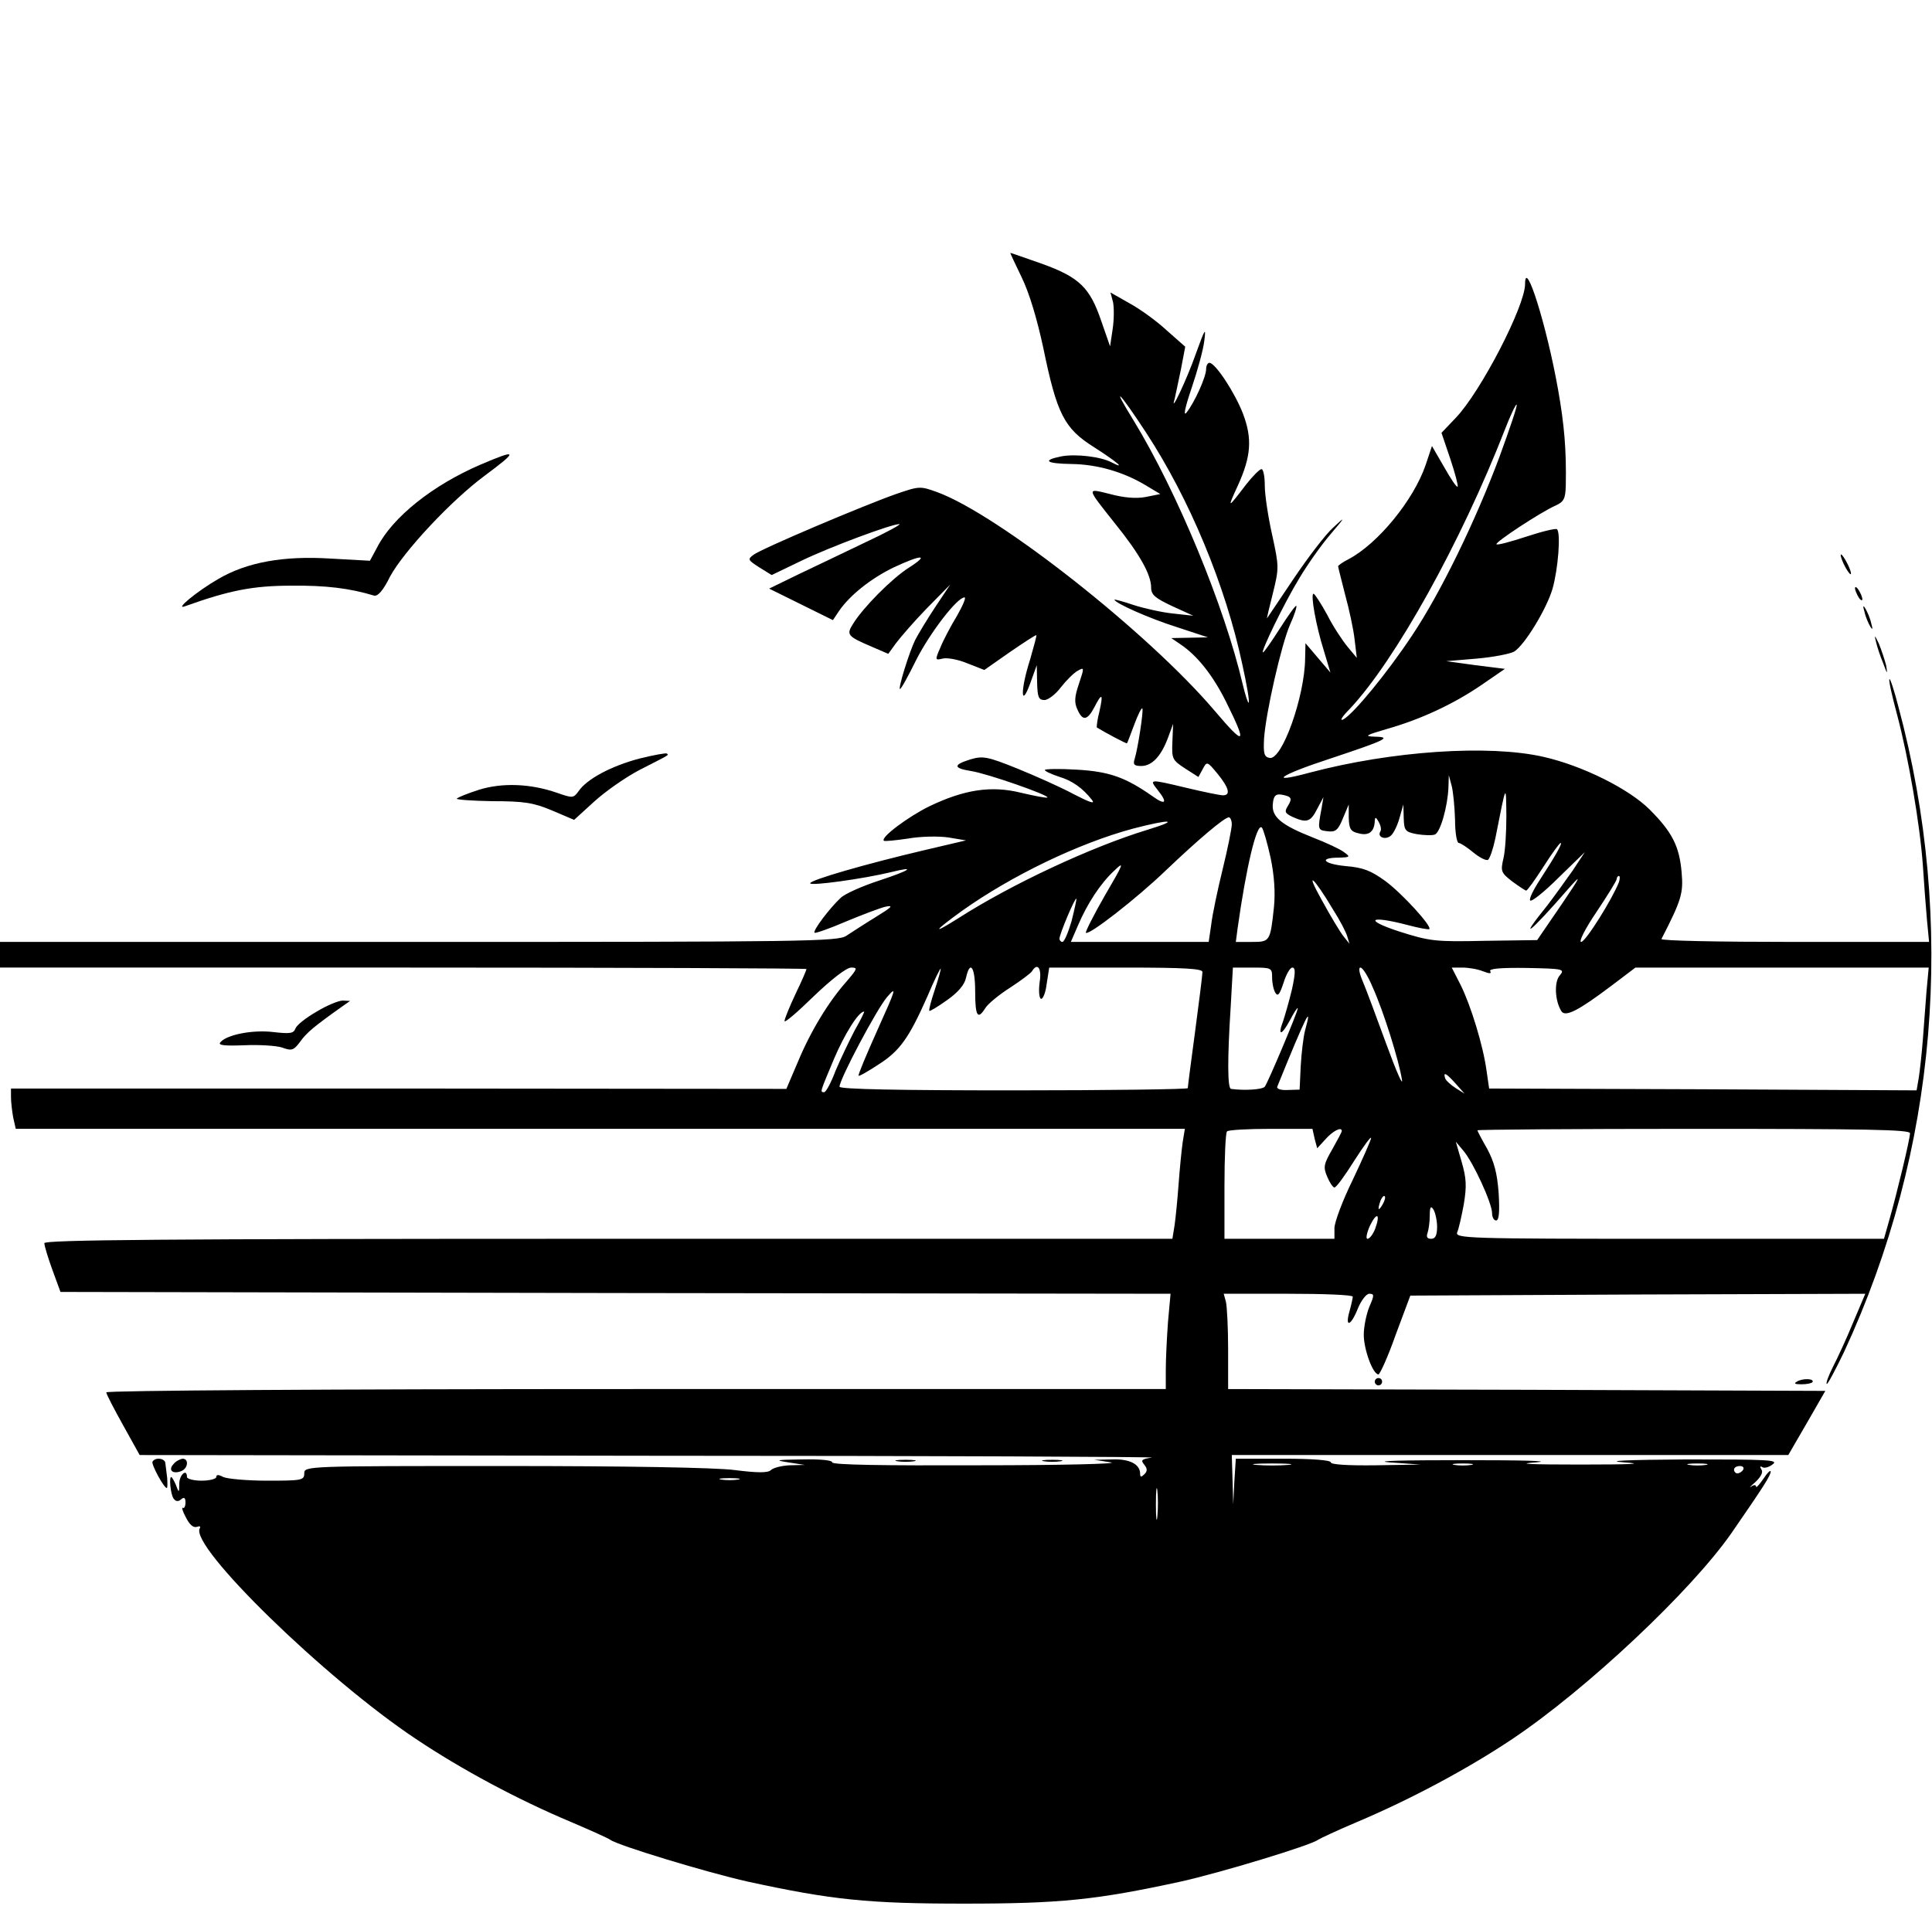 <?xml version="1.0" standalone="no"?>
<!DOCTYPE svg PUBLIC "-//W3C//DTD SVG 20010904//EN"
 "http://www.w3.org/TR/2001/REC-SVG-20010904/DTD/svg10.dtd">
<svg version="1.0" xmlns="http://www.w3.org/2000/svg"
 width="527pt" height="520pt" viewBox="0 0 527 520"
 preserveAspectRatio="xMidYMid meet">

<g transform="translate(0,520) scale(0.1,-0.1)"
fill="#000000" stroke="none">
<path d="M2787 4443 c21 -43 42 -114 59 -193 37 -180 57 -219 138 -270 61 -39
90 -63 49 -42 -29 16 -98 24 -137 17 -55 -11 -43 -20 27 -21 71 -1 142 -22
202 -58 l40 -24 -40 -8 c-26 -5 -60 -2 -97 8 -65 16 -66 20 14 -81 67 -83 98
-139 98 -174 0 -20 11 -29 58 -51 l57 -26 -55 6 c-30 3 -79 14 -107 23 -29 10
-53 16 -53 15 0 -9 94 -51 170 -75 l85 -28 -50 -1 -50 -1 25 -17 c46 -31 88
-84 124 -156 59 -119 53 -124 -31 -25 -179 211 -588 534 -756 596 -47 17 -49
17 -113 -5 -88 -31 -367 -149 -389 -166 -16 -12 -15 -14 16 -34 l34 -21 81 39
c81 39 246 100 267 100 7 0 -35 -23 -93 -50 -58 -28 -140 -67 -184 -88 l-78
-38 87 -43 87 -43 16 24 c30 44 87 89 148 119 79 37 101 37 43 0 -47 -30 -125
-109 -152 -153 -19 -30 -16 -34 52 -63 l44 -19 21 29 c12 16 49 59 84 95 l64
65 -40 -60 c-22 -33 -46 -73 -55 -90 -17 -34 -48 -135 -42 -135 3 0 23 36 45
81 38 74 111 169 131 169 5 0 -5 -23 -21 -51 -17 -28 -37 -66 -45 -86 -15 -34
-14 -35 6 -30 12 3 42 -2 68 -13 l46 -18 70 49 c38 26 70 47 72 46 1 -2 -7
-31 -17 -66 -27 -84 -26 -137 0 -66 l18 50 1 -47 c1 -40 4 -48 20 -48 10 0 31
16 45 35 15 19 35 39 46 45 18 10 18 9 3 -36 -12 -35 -13 -51 -4 -70 14 -32
27 -30 46 6 21 41 25 38 14 -11 -6 -23 -8 -42 -7 -44 23 -14 81 -45 82 -43 2
2 10 25 20 51 10 27 20 47 22 44 4 -4 -12 -109 -21 -138 -5 -15 -1 -19 18 -19
29 0 54 26 73 77 l14 38 -2 -49 c-2 -47 0 -50 35 -73 l36 -23 12 22 c11 21 12
21 40 -13 31 -38 37 -59 15 -59 -8 0 -52 9 -98 20 -105 25 -104 25 -79 -7 27
-34 20 -41 -16 -15 -73 51 -117 67 -206 72 -48 3 -87 2 -87 -1 0 -3 17 -11 38
-18 37 -11 65 -31 91 -64 9 -12 -7 -6 -50 16 -35 19 -105 50 -154 70 -82 33
-94 35 -128 25 -48 -15 -47 -24 3 -32 44 -7 213 -66 207 -72 -2 -2 -34 4 -72
13 -81 20 -154 9 -250 -37 -57 -28 -134 -85 -124 -94 2 -2 32 1 66 6 34 6 83
7 110 3 l48 -8 -115 -27 c-157 -37 -310 -81 -310 -90 0 -8 144 12 219 30 72
18 56 6 -32 -23 -46 -15 -93 -36 -104 -47 -30 -28 -77 -90 -71 -95 2 -2 40 11
84 30 43 18 93 37 109 41 24 5 18 -1 -26 -28 -31 -19 -66 -42 -80 -51 -22 -16
-114 -17 -1166 -17 l-1143 0 0 -35 0 -35 1100 0 c605 0 1100 -2 1100 -4 0 -2
-13 -33 -30 -68 -16 -34 -30 -68 -30 -74 0 -6 36 25 80 68 48 46 89 78 102 78
18 0 17 -3 -12 -37 -49 -55 -98 -135 -133 -219 l-32 -75 -1058 1 -1057 0 0
-24 c0 -13 3 -38 6 -55 l7 -31 1594 0 1595 0 -6 -37 c-3 -21 -8 -72 -11 -113
-3 -41 -8 -92 -11 -113 l-6 -37 -1539 0 c-1225 0 -1539 -3 -1538 -12 0 -7 10
-40 22 -73 l22 -60 1514 -3 1514 -2 -7 -77 c-3 -42 -6 -100 -6 -130 l0 -53
-1445 0 c-840 0 -1445 -4 -1445 -9 0 -5 21 -45 46 -90 l45 -81 1397 -2 c768 0
1382 -3 1364 -5 -28 -4 -31 -7 -21 -19 9 -11 9 -18 1 -26 -9 -9 -12 -9 -12 1
0 26 -29 41 -77 39 l-48 -1 45 -7 c25 -4 -136 -8 -357 -8 -263 -1 -403 1 -403
8 0 6 -33 9 -82 8 -71 -1 -77 -2 -38 -8 l45 -7 -41 -1 c-22 -1 -45 -7 -51 -13
-8 -8 -36 -8 -99 0 -54 7 -302 11 -631 11 -536 0 -543 0 -543 -20 0 -19 -7
-20 -101 -20 -55 0 -109 5 -120 10 -13 7 -19 7 -19 0 0 -5 -18 -10 -40 -10
-22 0 -40 5 -40 10 0 24 -20 7 -21 -17 0 -27 -1 -27 -9 -5 -5 12 -11 22 -13
22 -6 0 -2 -45 6 -58 6 -9 13 -10 21 -3 8 7 12 5 12 -9 0 -10 -4 -17 -7 -14
-4 2 -1 -10 8 -26 10 -20 20 -29 30 -26 8 3 11 1 8 -4 -29 -48 343 -411 590
-575 124 -83 277 -165 422 -226 54 -23 103 -45 108 -49 20 -15 263 -89 375
-114 230 -50 328 -60 590 -60 262 0 360 10 590 60 112 25 355 99 375 114 6 4
53 26 105 48 147 62 304 146 425 227 203 136 488 404 598 562 87 126 107 157
107 168 0 5 -9 -3 -20 -20 -11 -16 -20 -26 -20 -21 0 5 -6 5 -13 0 -7 -5 -2 1
11 12 15 14 22 27 17 34 -5 8 -4 11 2 7 6 -4 19 0 29 8 16 12 -15 13 -236 13
-165 -1 -225 -4 -170 -8 59 -4 22 -6 -120 -6 -139 0 -178 2 -120 6 48 4 -39 6
-200 6 -161 0 -248 -2 -200 -6 l85 -6 -122 -2 c-77 -1 -123 2 -123 8 0 6 -50
10 -130 10 l-129 0 -4 -62 -3 -63 -2 68 -2 67 759 0 759 0 51 88 50 87 -815 3
-814 2 0 108 c0 59 -3 117 -6 130 l-6 22 176 0 c97 0 176 -3 176 -8 0 -4 -4
-22 -9 -40 -13 -46 4 -40 23 8 9 22 23 40 31 40 14 0 14 -4 0 -36 -8 -20 -15
-54 -15 -76 0 -40 25 -108 40 -108 4 0 26 48 47 108 l40 107 620 3 621 2 -33
-78 c-18 -44 -43 -98 -55 -121 -12 -24 -20 -45 -17 -47 2 -2 23 37 47 87 255
550 307 1171 148 1762 -11 43 -22 76 -24 74 -3 -2 7 -46 21 -98 31 -117 62
-298 70 -409 3 -47 8 -113 11 -147 l6 -63 -367 0 c-202 0 -365 3 -363 8 55
107 60 125 55 182 -6 71 -26 110 -87 171 -57 57 -184 120 -290 144 -150 34
-414 16 -637 -43 -118 -32 -83 -7 55 38 153 51 170 59 122 60 -30 1 -25 4 33
21 92 26 182 68 258 120 l64 44 -80 10 -80 11 83 7 c46 4 91 13 102 19 29 18
89 117 105 172 15 53 23 152 12 162 -3 3 -41 -6 -83 -20 -43 -14 -79 -24 -82
-21 -5 5 121 88 162 106 22 10 26 19 27 53 2 98 -4 167 -21 263 -31 175 -90
362 -90 288 0 -60 -121 -294 -189 -365 l-39 -41 24 -71 c13 -39 22 -73 20 -76
-3 -2 -19 22 -37 54 l-33 57 -17 -51 c-33 -97 -131 -216 -211 -258 -16 -8 -28
-17 -28 -19 0 -3 9 -37 19 -77 11 -40 23 -95 26 -123 l6 -50 -25 30 c-14 17
-40 56 -56 88 -17 31 -34 57 -37 57 -9 0 7 -89 28 -155 l18 -60 -34 40 -34 40
-1 -42 c-1 -103 -63 -278 -97 -271 -15 3 -17 12 -15 53 5 71 47 256 71 311 12
26 19 49 17 51 -2 2 -22 -26 -45 -62 -23 -36 -43 -65 -46 -65 -7 0 57 133 99
202 22 37 60 91 85 120 42 49 42 51 7 18 -21 -19 -69 -82 -108 -140 -39 -58
-71 -106 -72 -107 -1 -2 6 29 16 68 17 69 17 73 -2 160 -11 49 -20 109 -20
134 0 25 -4 45 -9 45 -5 0 -24 -19 -42 -42 -51 -67 -52 -67 -23 -4 37 81 40
129 15 196 -22 58 -76 140 -92 140 -5 0 -9 -8 -9 -17 0 -21 -31 -90 -53 -118
-10 -13 -5 12 13 65 16 47 32 105 35 130 5 39 2 34 -23 -35 -24 -69 -72 -170
-58 -124 2 10 10 45 17 80 l12 63 -51 45 c-28 26 -74 59 -102 74 l-51 29 7
-26 c3 -15 3 -48 -1 -74 l-7 -47 -24 69 c-31 91 -59 119 -161 156 -46 16 -85
30 -87 30 -1 0 13 -30 31 -67z m339 -423 c118 -180 217 -417 263 -634 12 -54
20 -101 17 -103 -2 -2 -9 20 -16 49 -50 214 -179 526 -298 721 -63 102 -40 80
34 -33z m964 -67 c-65 -174 -161 -372 -239 -488 -67 -101 -159 -213 -187 -228
-11 -5 -3 8 18 29 124 132 303 454 423 762 15 39 30 70 32 68 3 -2 -19 -66
-47 -143z m-121 -990 c0 -35 5 -63 10 -63 5 0 23 -12 40 -26 17 -14 35 -23 40
-20 5 4 14 30 20 59 30 152 29 150 30 62 0 -44 -3 -97 -8 -117 -8 -35 -7 -39
24 -63 19 -14 36 -25 38 -25 3 0 24 29 47 65 23 36 44 65 47 65 6 0 -16 -38
-55 -98 -19 -29 -32 -55 -28 -59 4 -4 39 24 78 63 l71 69 -33 -50 c-19 -27
-50 -70 -69 -95 -84 -104 -48 -76 57 45 38 43 35 36 -20 -45 l-65 -95 -144 -2
c-135 -3 -149 -1 -234 26 -97 32 -78 44 25 17 30 -8 57 -13 59 -11 7 8 -74 97
-120 131 -40 29 -61 37 -109 41 -61 6 -74 23 -17 23 30 1 31 2 13 15 -10 8
-49 26 -85 40 -86 34 -113 56 -109 92 2 22 8 27 23 25 28 -5 31 -10 18 -31
-10 -16 -8 -20 13 -30 38 -17 49 -14 67 22 l17 32 -5 -30 c-11 -59 -11 -60 16
-63 22 -3 29 3 42 35 l16 38 0 -36 c1 -31 5 -38 28 -43 27 -7 42 5 43 34 1 12
3 11 11 -3 5 -9 8 -21 4 -26 -9 -16 16 -24 30 -10 8 8 18 30 23 49 l10 35 1
-37 c1 -34 4 -38 36 -44 19 -3 41 -4 49 -1 15 6 35 77 37 129 l1 33 8 -30 c4
-16 8 -58 9 -92z m-609 -12 c0 -11 -11 -66 -25 -123 -14 -57 -28 -124 -31
-150 l-7 -48 -188 0 -188 0 19 44 c26 61 62 116 100 151 28 27 25 19 -26 -68
-31 -54 -54 -100 -52 -102 8 -8 139 94 218 170 87 83 160 145 172 145 4 0 8
-9 8 -19z m-230 -15 c-154 -47 -372 -149 -517 -242 -73 -46 -66 -35 10 20 136
97 319 185 467 225 103 27 132 25 40 -3z m336 -77 c10 -48 13 -95 9 -134 -10
-94 -11 -95 -60 -95 l-44 0 5 38 c23 164 52 288 66 274 4 -4 15 -42 24 -83z
m171 -142 c18 -28 35 -61 38 -72 l6 -20 -16 20 c-9 11 -36 56 -60 100 -47 84
-22 63 32 -28z m779 76 c-18 -46 -91 -163 -103 -163 -7 0 10 35 42 82 30 45
55 85 55 90 0 4 3 8 6 8 3 0 3 -8 0 -17z m-1493 -106 c-9 -31 -20 -57 -25 -57
-4 0 -8 4 -8 9 0 12 42 112 46 109 1 -2 -5 -29 -13 -61z m-373 -187 c-10 -30
-17 -56 -15 -58 1 -2 23 11 48 29 30 21 48 42 52 61 11 50 25 30 25 -37 0 -68
7 -79 28 -45 7 11 37 36 67 55 29 19 56 39 60 45 15 25 27 8 21 -29 -3 -22 -2
-42 3 -46 5 -3 13 15 16 40 l7 45 209 0 c161 0 209 -3 209 -12 0 -7 -9 -80
-20 -162 -11 -81 -20 -151 -20 -155 0 -3 -214 -6 -475 -6 -310 0 -475 3 -475
10 0 20 101 211 130 245 27 31 24 22 -26 -89 -30 -67 -54 -124 -52 -126 2 -2
26 12 55 31 58 37 83 73 133 186 18 43 35 77 36 75 1 -1 -6 -27 -16 -57z m920
33 c0 -16 4 -34 9 -42 7 -11 12 -3 22 27 7 23 18 42 24 42 9 0 9 -14 -1 -60
-8 -33 -19 -71 -24 -86 -16 -42 -4 -40 19 3 11 21 20 35 21 32 0 -10 -81 -202
-90 -214 -7 -8 -56 -11 -92 -6 -10 1 -10 84 -1 224 l6 107 54 0 c51 0 53 -1
53 -27z m274 -26 c30 -66 72 -201 80 -252 4 -22 -15 21 -42 95 -27 74 -56 152
-65 173 -9 21 -12 37 -6 37 6 0 21 -24 33 -53z m301 43 c18 -7 24 -7 20 0 -5
7 28 10 99 9 100 -2 105 -3 91 -20 -16 -17 -14 -69 4 -98 11 -17 47 2 136 69
l66 50 400 0 400 0 -6 -65 c-3 -36 -7 -95 -10 -132 -3 -38 -8 -84 -11 -103
l-6 -35 -583 3 -583 2 -7 48 c-9 68 -43 179 -71 235 l-24 47 29 0 c16 0 41 -4
56 -10z m-1714 -162 c-15 -29 -39 -79 -52 -110 -12 -32 -26 -58 -31 -58 -12 0
-11 0 27 91 29 68 67 129 82 129 2 0 -10 -24 -26 -52z m1229 1 c-5 -19 -10
-63 -12 -98 l-3 -64 -33 -1 c-18 -1 -30 3 -28 9 79 195 97 230 76 154z m411
-146 l24 -27 -24 15 c-14 9 -27 21 -29 27 -6 19 3 14 29 -15z m-385 -150 l7
-26 22 24 c20 23 45 36 45 23 0 -3 -12 -25 -26 -50 -23 -40 -25 -48 -14 -74 7
-17 16 -30 20 -30 5 0 29 33 54 73 25 39 46 68 46 62 0 -5 -23 -57 -50 -114
-28 -57 -50 -116 -50 -132 l0 -29 -150 0 -150 0 0 143 c0 79 3 147 7 150 3 4
57 7 119 7 l114 0 6 -27z m1624 15 c0 -16 -36 -165 -56 -235 l-15 -53 -586 0
c-553 0 -585 1 -578 18 4 9 12 44 18 77 8 49 7 70 -6 115 l-16 55 21 -25 c27
-32 78 -143 78 -170 0 -11 5 -20 11 -20 8 0 10 23 7 74 -4 55 -12 85 -31 121
-15 26 -27 49 -27 51 0 2 266 4 590 4 469 0 590 -2 590 -12z m-1439 -195 c-12
-20 -14 -14 -5 12 4 9 9 14 11 11 3 -2 0 -13 -6 -23z m149 -60 c0 -24 -5 -33
-16 -33 -11 0 -14 5 -10 16 3 9 6 30 6 47 0 24 3 28 10 17 5 -8 10 -30 10 -47z
m-169 -6 c-6 -15 -15 -27 -21 -27 -5 0 -2 16 7 36 19 39 29 32 14 -9z m-238
-644 c-24 -2 -62 -2 -85 0 -24 2 -5 4 42 4 47 0 66 -2 43 -4z m500 0 c-13 -2
-33 -2 -45 0 -13 2 -3 4 22 4 25 0 35 -2 23 -4z m640 0 c-13 -2 -33 -2 -45 0
-13 2 -3 4 22 4 25 0 35 -2 23 -4z m102 -13 c-3 -5 -10 -10 -16 -10 -5 0 -9 5
-9 10 0 6 7 10 16 10 8 0 12 -4 9 -10z m-2742 -27 c-13 -2 -33 -2 -45 0 -13 2
-3 4 22 4 25 0 35 -2 23 -4z m1144 -100 c-2 -21 -4 -6 -4 32 0 39 2 55 4 38 2
-18 2 -50 0 -70z"/>
<path d="M1310 3932 c-130 -56 -239 -143 -281 -225 l-20 -37 -108 6 c-128 8
-228 -10 -306 -56 -59 -34 -121 -86 -90 -74 120 43 185 56 290 56 94 1 159 -7
225 -27 10 -3 25 13 44 52 37 68 165 206 258 275 93 69 91 74 -12 30z"/>
<path d="M5021 3685 c0 -5 6 -21 14 -35 8 -14 14 -20 14 -15 0 6 -6 21 -14 35
-8 14 -14 21 -14 15z"/>
<path d="M5060 3595 c0 -5 5 -17 10 -25 5 -8 10 -10 10 -5 0 6 -5 17 -10 25
-5 8 -10 11 -10 5z"/>
<path d="M5086 3530 c3 -14 11 -32 16 -40 6 -10 7 -7 2 10 -3 14 -11 32 -16
40 -6 10 -7 7 -2 -10z"/>
<path d="M5117 3450 c3 -14 12 -41 20 -60 11 -30 12 -31 8 -6 -4 16 -13 43
-20 60 -11 23 -13 25 -8 6z"/>
<path d="M1743 3130 c-75 -20 -142 -55 -165 -89 -14 -19 -16 -19 -59 -4 -72
25 -149 28 -213 8 -31 -10 -58 -21 -60 -24 -2 -3 42 -6 97 -7 86 0 112 -4 162
-25 l61 -26 56 51 c31 28 87 67 124 86 84 43 78 39 73 44 -2 2 -36 -4 -76 -14z"/>
<path d="M864 2440 c-28 -16 -54 -36 -58 -46 -5 -14 -15 -15 -60 -10 -56 7
-128 -7 -145 -28 -7 -8 11 -10 64 -8 41 2 88 -1 104 -6 27 -10 32 -8 50 16 17
24 37 41 116 97 l20 14 -20 1 c-11 0 -43 -13 -71 -30z"/>
<path d="M3750 1430 c0 -5 5 -10 10 -10 6 0 10 5 10 10 0 6 -4 10 -10 10 -5 0
-10 -4 -10 -10z"/>
<path d="M4901 1430 c-9 -5 -4 -7 13 -7 15 0 28 3 30 6 6 10 -28 11 -43 1z"/>
<path d="M416 1212 c-4 -7 31 -72 39 -72 2 0 2 12 1 28 -2 15 -4 33 -5 40 -1
13 -27 17 -35 4z"/>
<path d="M473 1205 c-15 -16 -2 -28 21 -19 19 7 22 34 4 34 -7 -1 -19 -7 -25
-15z"/>
<path d="M2448 1213 c12 -2 32 -2 45 0 12 2 2 4 -23 4 -25 0 -35 -2 -22 -4z"/>
<path d="M2848 1213 c12 -2 32 -2 45 0 12 2 2 4 -23 4 -25 0 -35 -2 -22 -4z"/>
</g>
</svg>
